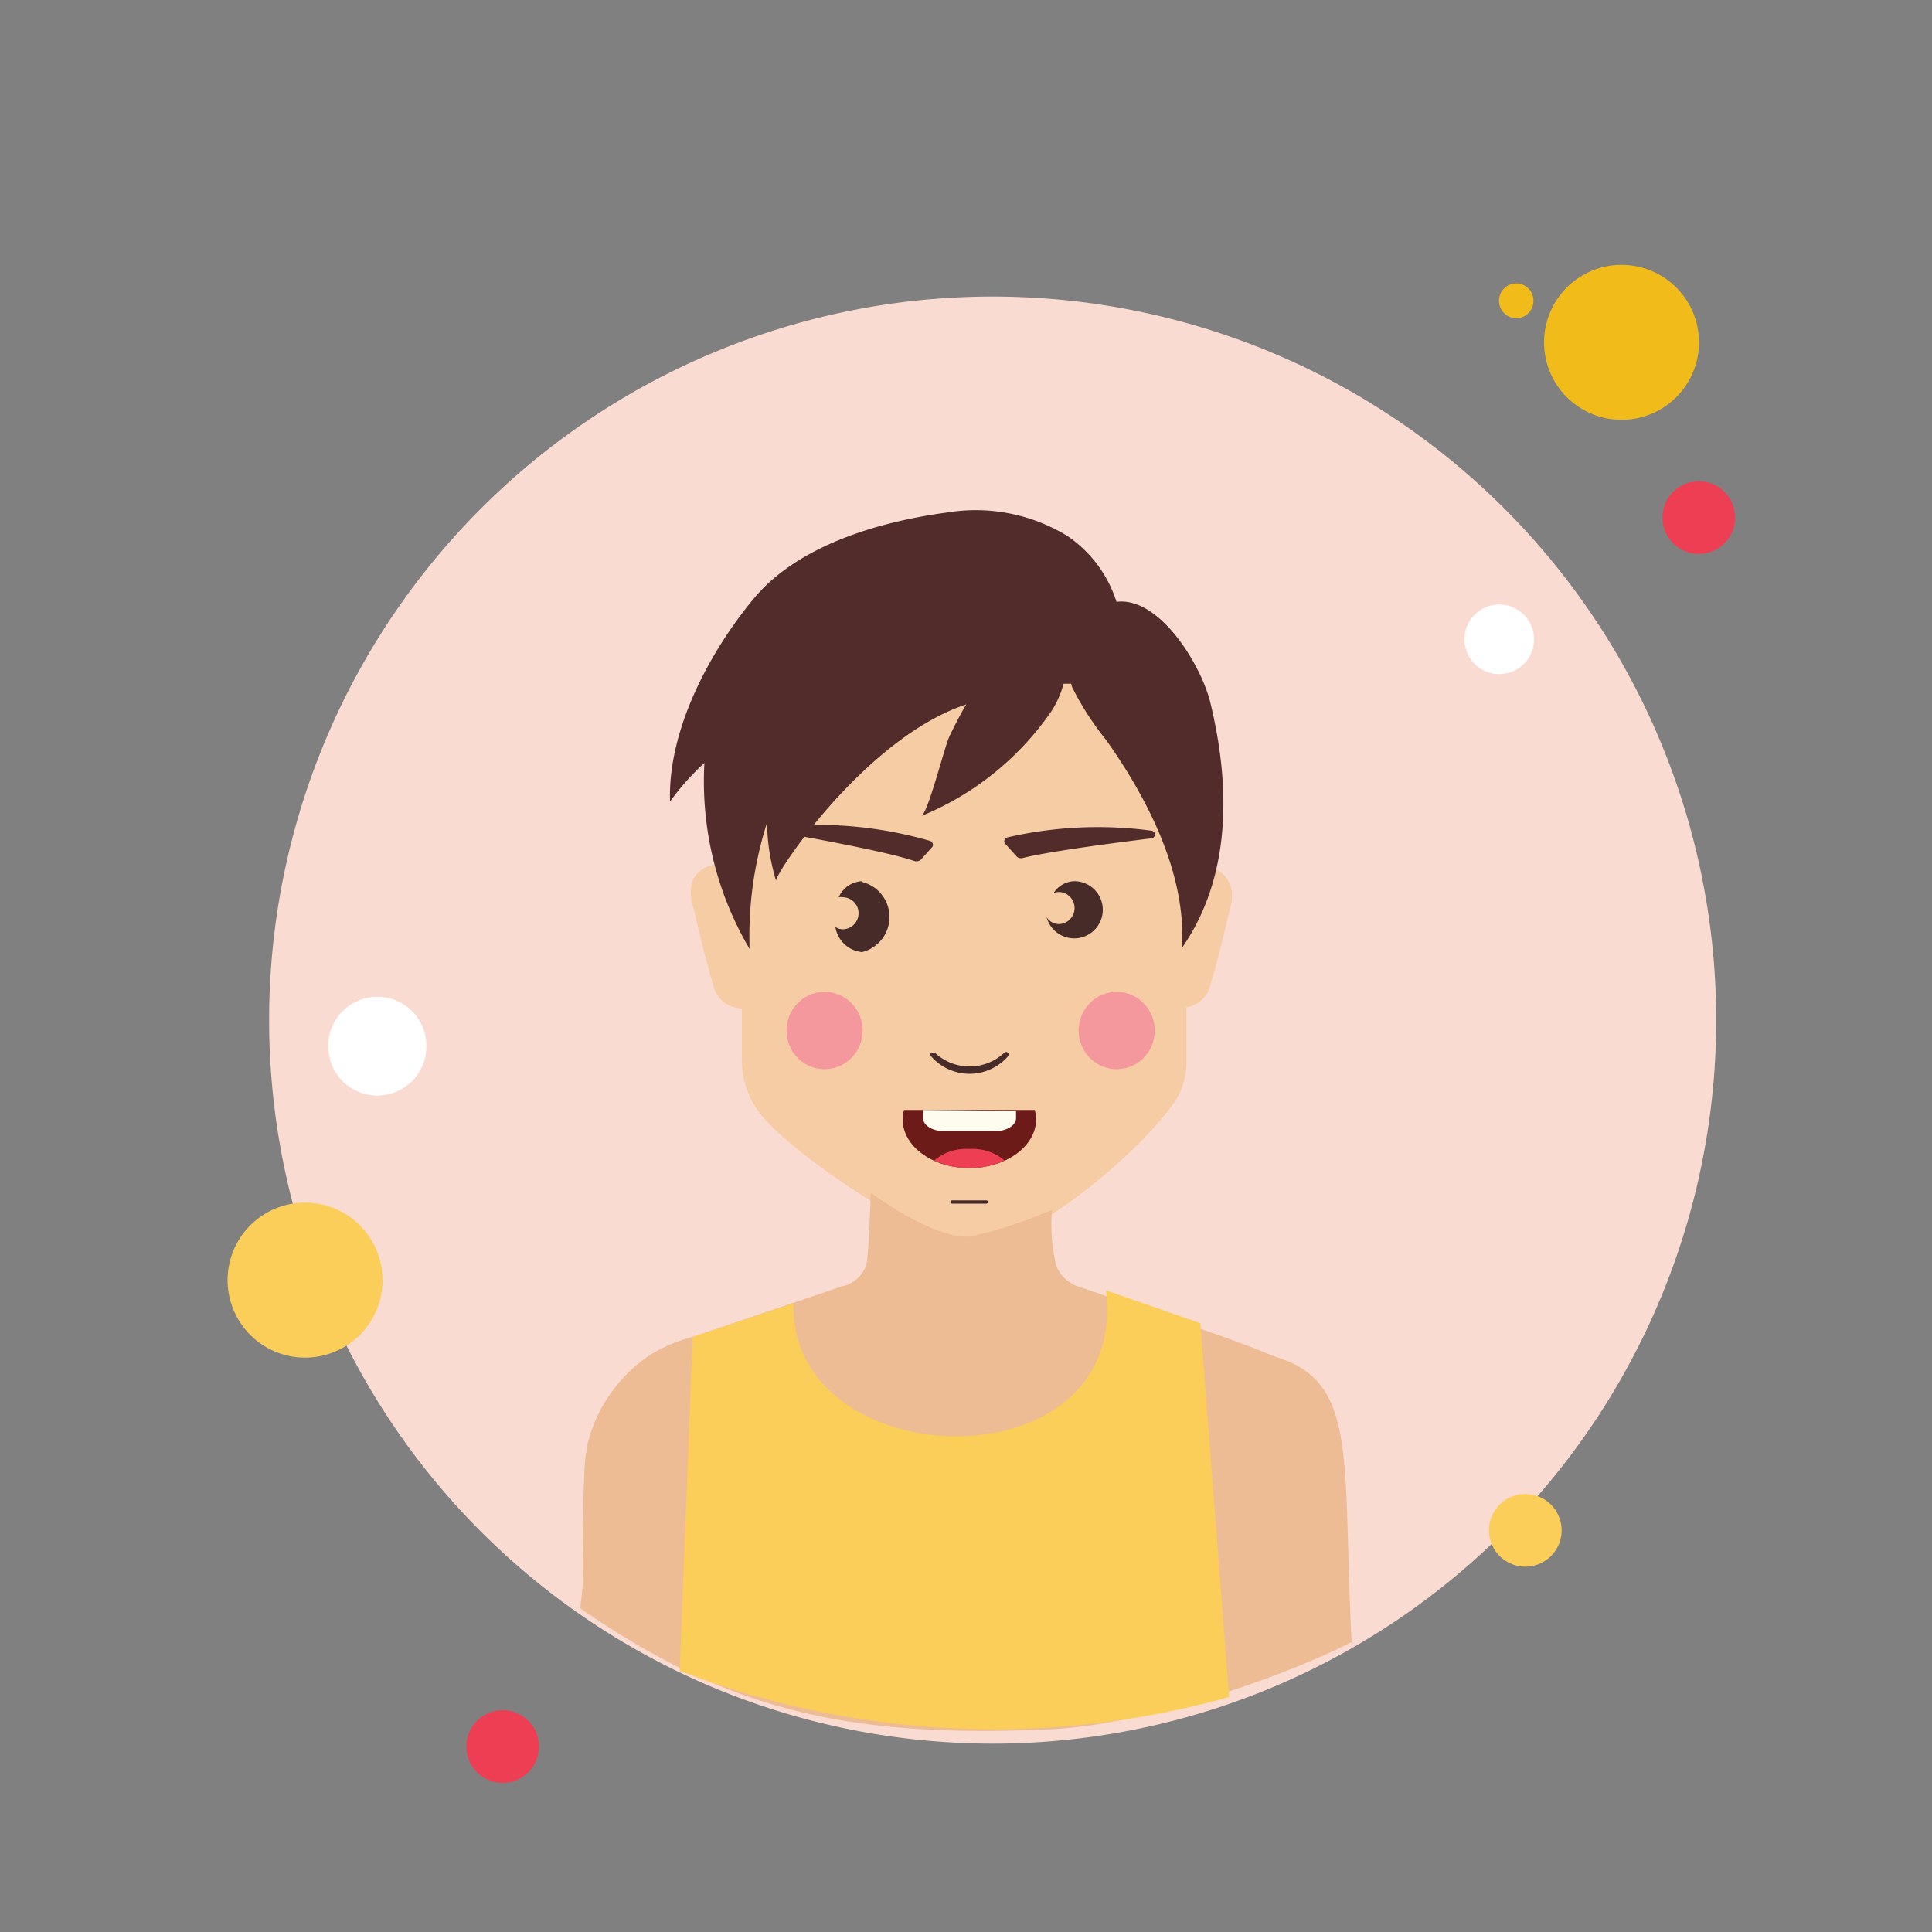 <?xml version="1.0" standalone="no"?><!DOCTYPE svg PUBLIC "-//W3C//DTD SVG 1.1//EN" "http://www.w3.org/Graphics/SVG/1.1/DTD/svg11.dtd"><svg t="1544736429359" class="icon" style="" viewBox="0 0 1024 1024" version="1.1" xmlns="http://www.w3.org/2000/svg" p-id="2609" xmlns:xlink="http://www.w3.org/1999/xlink" width="200" height="200"><rect x="0" y="0" width="1024" height="1024" fill="#808080" stroke="none"/><defs><style type="text/css"></style></defs><path d="M225.894 608.973m-9.114 0a9.114 9.114 0 1 0 18.227 0 9.114 9.114 0 1 0-18.227 0Z" fill="#FFFFFF" p-id="2610"></path><path d="M830.566 354.304m-6.963 0a6.963 6.963 0 1 0 13.926 0 6.963 6.963 0 1 0-13.926 0Z" fill="#FFFFFF" p-id="2611"></path><path d="M803.635 159.437m-9.114 0a9.114 9.114 0 1 0 18.227 0 9.114 9.114 0 1 0-18.227 0Z" fill="#F1BC19" p-id="2612"></path><path d="M231.014 687.616m-9.114 0a9.114 9.114 0 1 0 18.227 0 9.114 9.114 0 1 0-18.227 0Z" fill="#F1BC19" p-id="2613"></path><path d="M526.131 540.672m-383.488 0a383.488 383.488 0 1 0 766.976 0 383.488 383.488 0 1 0-766.976 0Z" fill="#F9DBD2" p-id="2614"></path><path d="M859.443 181.453m-41.062 0a41.062 41.062 0 1 0 82.125 0 41.062 41.062 0 1 0-82.125 0Z" fill="#F1BC19" p-id="2615"></path><path d="M900.403 274.33m-19.251 0a19.251 19.251 0 1 0 38.502 0 19.251 19.251 0 1 0-38.502 0Z" fill="#EE3E54" p-id="2616"></path><path d="M808.448 811.11m-19.251 0a19.251 19.251 0 1 0 38.502 0 19.251 19.251 0 1 0-38.502 0Z" fill="#FBCD59" p-id="2617"></path><path d="M161.69 678.502m-41.062 0a41.062 41.062 0 1 0 82.125 0 41.062 41.062 0 1 0-82.125 0Z" fill="#FBCD59" p-id="2618"></path><path d="M266.445 925.696m-19.251 0a19.251 19.251 0 1 0 38.502 0 19.251 19.251 0 1 0-38.502 0Z" fill="#EE3E54" p-id="2619"></path><path d="M794.624 338.842m-18.432 0a18.432 18.432 0 1 0 36.864 0 18.432 18.432 0 1 0-36.864 0Z" fill="#FFFFFF" p-id="2620"></path><path d="M199.987 554.496m-26.01 0a26.01 26.01 0 1 0 52.019 0 26.01 26.01 0 1 0-52.019 0Z" fill="#FFFFFF" p-id="2621"></path><path d="M629.35 457.523c1.331-15.565-3.277-28.979-2.253-36.659-13.619-16.896-22.221-36.864-40.96-48.845a239.309 239.309 0 0 0-69.427-28.979c-58.368-14.643-115.712 28.058-133.734 83.251l-0.614 1.024a202.547 202.547 0 0 1 3.789 30.106c-15.77 0-23.757 8.294-18.33 24.883 0 0 6.144 26.931 10.24 39.731a15.36 15.36 0 0 0 15.155 12.39v25.6a46.08 46.08 0 0 0 8.704 28.877c15.462 22.221 94.515 73.728 113.664 71.68 30.72 0 92.16-52.634 108.442-78.848a40.96 40.96 0 0 0 4.813-17.203v-30.72A15.155 15.155 0 0 0 641.434 522.24c4.096-12.8 10.24-39.526 10.24-39.731 5.427-16.794-6.554-25.395-22.323-24.986z" fill="#F6CCA4" p-id="2622"></path><path d="M676.659 719.36l-3.482-1.331-5.939-2.458c-12.595-5.325-94.822-33.382-94.822-33.382a19.354 19.354 0 0 1-12.493-11.059 92.16 92.16 0 0 1-2.355-29.901A228.864 228.864 0 0 1 514.253 655.36c-19.046 1.946-52.736-23.245-52.736-23.245s-0.922 30.72-2.253 37.99a17.306 17.306 0 0 1-12.902 11.674l-79.258 26.829a80.998 80.998 0 0 0-22.221 9.318 79.667 79.667 0 0 0-33.587 47.923c0 1.024-0.512 3.277-0.922 6.144-1.434 7.373-1.638 63.795-1.434 65.024 0 4.71-0.922 10.24-1.331 15.462 78.131 53.862 141.005 68.915 248.73 64.102 48.947-2.15 121.856-26.726 160.051-46.285-5.018-96.051 3.891-137.626-39.731-150.938z" fill="#EDBC94" p-id="2623"></path><path d="M416.87 546.202a20.48 20.173 90 1 0 40.346 0 20.48 20.173 90 1 0-40.346 0Z" fill="#F4989E" p-id="2624"></path><path d="M571.699 546.202a20.48 20.173 90 1 0 40.346 0 20.48 20.173 90 1 0-40.346 0Z" fill="#F4989E" p-id="2625"></path><path d="M479.13 588.288a20.48 20.48 0 0 0-0.717 4.915c0 14.336 15.872 25.907 35.328 25.907s35.43-11.571 35.43-25.907a20.48 20.48 0 0 0-0.717-4.915z" fill="#6D1B18" p-id="2626"></path><path d="M532.48 615.117a26.214 26.214 0 0 0-18.739-6.144 25.907 25.907 0 0 0-18.637 6.144 45.773 45.773 0 0 0 37.376 0z" fill="#EE3E54" p-id="2627"></path><path d="M489.267 588.288v4.403c0 3.789 5.018 6.861 11.162 6.861h26.931c6.144 0 11.162-3.072 11.162-6.861v-3.891z" fill="#FDFCEF" p-id="2628"></path><path d="M420.557 690.79c-2.253 92.16 178.176 97.997 165.683-6.861l49.971 17.408 15.258 198.144a463.565 463.565 0 0 1-291.226-13.926l6.861-176.947z" fill="#FBCD59" p-id="2629"></path><path d="M513.741 569.139a27.238 27.238 0 0 0 20.48-9.216 1.434 1.434 0 0 0 0-1.946 1.331 1.331 0 0 0-1.946 0 26.829 26.829 0 0 1-36.762 0 1.434 1.434 0 0 0-1.024 0 1.843 1.843 0 0 0-0.922 0 1.331 1.331 0 0 0 0 1.946 27.034 27.034 0 0 0 20.173 9.216zM522.854 637.952a0.922 0.922 0 0 0 0.819-0.819 0.922 0.922 0 0 0-0.819-0.922h-18.125a0.819 0.819 0 0 0-0.819 0.922 0.819 0.819 0 0 0 0.819 0.819z" fill="#472B29" p-id="2630"></path><path d="M493.158 445.747a216.781 216.781 0 0 0-75.981-7.987 2.253 2.253 0 0 0-2.048 1.946 2.15 2.15 0 0 0 1.946 2.15s51.917 9.011 67.994 14.643h0.819a3.072 3.072 0 0 0 2.15-0.819l6.246-6.963a1.638 1.638 0 0 0 0-1.741 2.355 2.355 0 0 0-1.126-1.229zM534.118 443.802a213.299 213.299 0 0 1 76.39-3.482 2.048 2.048 0 0 1 0 3.994s-52.429 6.246-68.813 10.547h-0.819a2.97 2.97 0 0 1-2.048-0.922l-6.349-7.066a1.946 1.946 0 0 1 0-1.843 2.355 2.355 0 0 1 1.638-1.229z" fill="#512C2B" p-id="2631"></path><path d="M456.909 467.046a14.336 14.336 0 0 0-12.39 8.499 7.27 7.27 0 0 1 2.048 0 8.499 8.499 0 0 1 0 16.998 6.963 6.963 0 0 1-3.789-1.229 15.77 15.77 0 0 0 14.131 13.312 19.149 19.149 0 0 0 0-37.171zM569.446 467.046a13.619 13.619 0 0 0-11.059 6.349 5.939 5.939 0 0 1 2.662-0.614 8.499 8.499 0 0 1 0 16.998 7.885 7.885 0 0 1-6.349-3.686 15.155 15.155 0 1 0 14.746-19.046z" fill="#472B29" p-id="2632"></path><path d="M641.536 372.531c-4.608-19.456-26.726-56.422-49.766-53.555a66.662 66.662 0 0 0-25.907-34.816A93.184 93.184 0 0 0 501.76 271.667c-35.738 4.813-78.848 17.306-102.4 45.773s-45.466 69.734-44.237 107.418a132.301 132.301 0 0 1 18.227-20.48 174.899 174.899 0 0 0 23.962 98.611 197.12 197.12 0 0 1 9.216-66.867 112.64 112.64 0 0 0 4.813 30.72c-0.922-3.174 46.899-75.571 100.762-93.491-3.277 5.632-6.246 11.366-8.909 16.998s-11.366 40.96-14.95 42.189A154.931 154.931 0 0 0 555.93 378.88a49.971 49.971 0 0 0 7.782-16.486h4.096c0 1.331 0.922 2.56 1.434 3.789a154.829 154.829 0 0 0 17.101 26.112c22.63 31.949 42.496 71.68 40.141 110.08 26.317-37.888 25.702-85.914 15.053-129.843z" fill="#512C2B" p-id="2633"></path></svg>